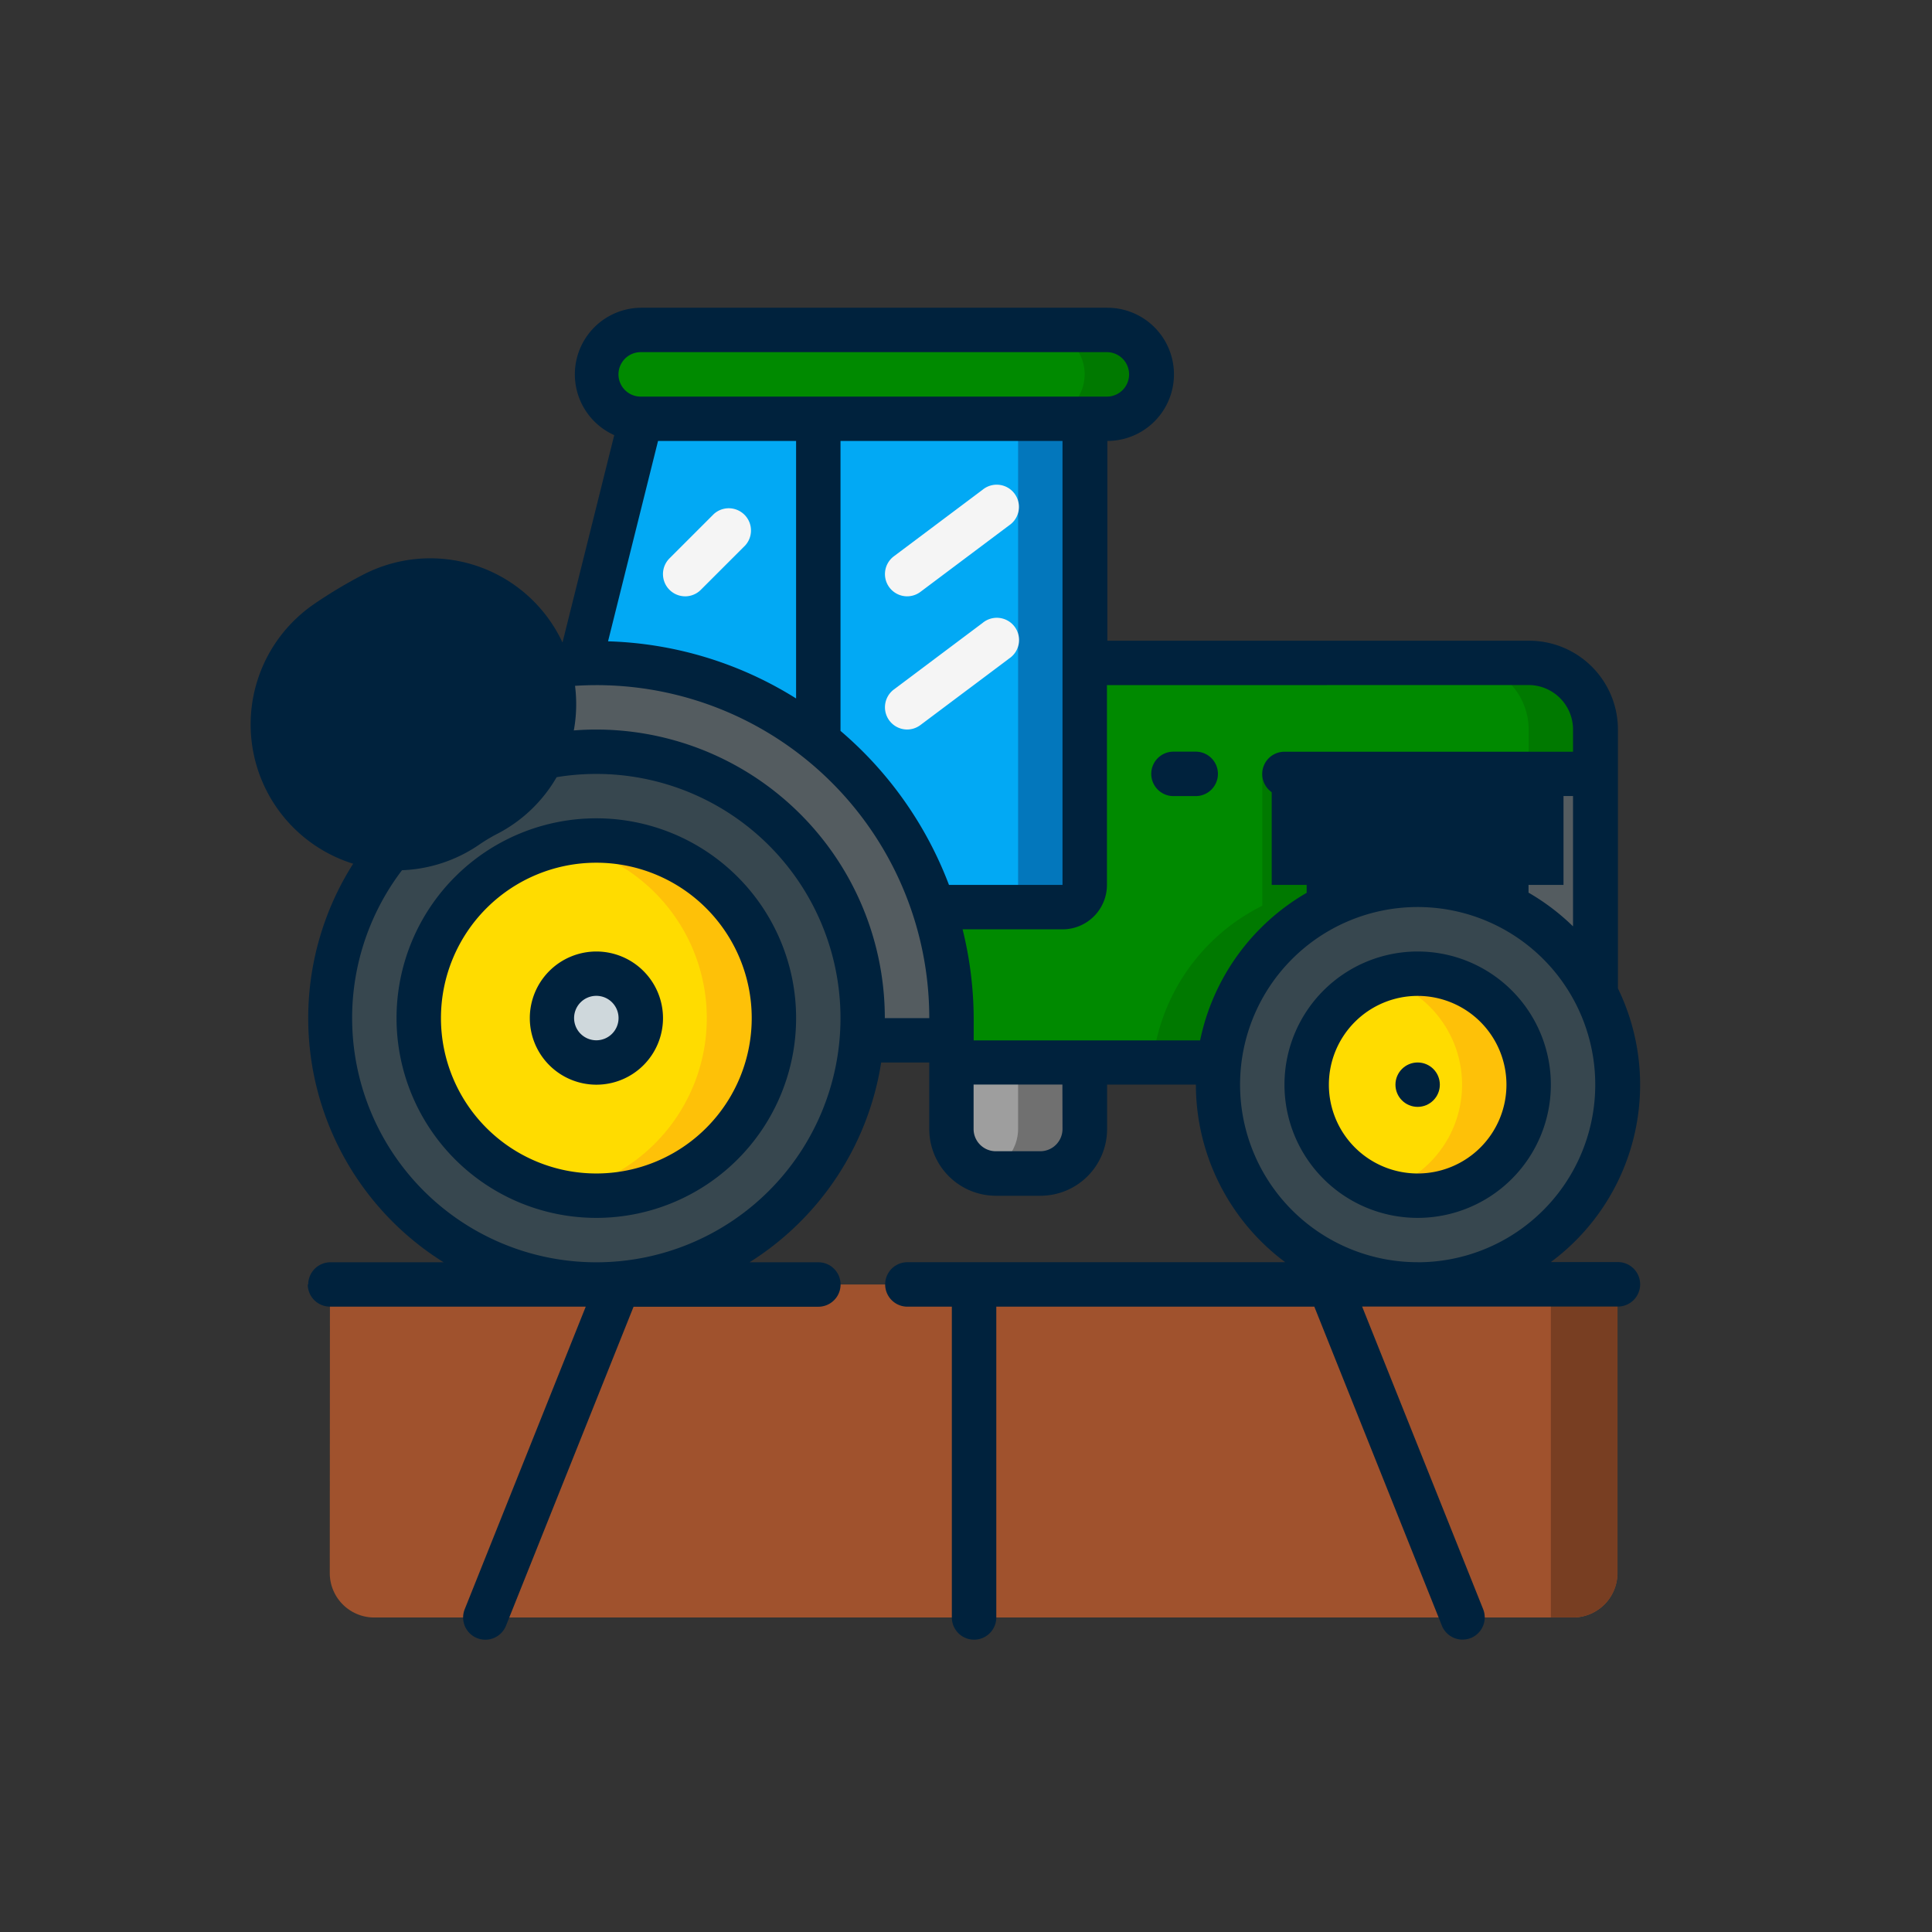 <svg xmlns="http://www.w3.org/2000/svg" width="113" height="113" viewBox="0 0 113 113">
  <rect x="0" y="0" width="113" height="113" fill="#333333" stroke="none"/>
  <g id="Grupo_17614" data-name="Grupo 17614" transform="translate(-167 -8237)">
    <g id="Page-1" transform="translate(185 8255)">
      <g id="_001---Tractor" data-name="001---Tractor" transform="translate(0)">
        <path id="Shape" d="M1148.921,125.232h75.3V142.11a2.6,2.6,0,0,1-2.6,2.6h-70.11a2.6,2.6,0,0,1-2.6-2.6Z" transform="translate(-1147.623 -68.105)" fill="sienna"/>
        <path id="Shape-2" data-name="Shape" d="M1258.115,125.232v19.475h1.3a2.6,2.6,0,0,0,2.6-2.6V125.232Z" transform="translate(-1185.408 -68.105)" fill="#783e22"/>
        <path id="Shape-3" data-name="Shape" d="M1164.5,77.584a15.58,15.58,0,1,0,15.528,16.878c.039-.428.052-.857.052-1.3A15.58,15.58,0,0,0,1164.5,77.584Zm0,25.967a10.387,10.387,0,1,1,10.387-10.387A10.387,10.387,0,0,1,1164.5,103.551Z" transform="translate(-1147.624 -51.617)" fill="#37474f"/>
        <path id="Shape-4" data-name="Shape" d="M1167.249,85.525a10.387,10.387,0,1,0,10.387,10.387A10.387,10.387,0,0,0,1167.249,85.525Zm0,12.983a2.6,2.6,0,1,1,2.6-2.6A2.6,2.6,0,0,1,1167.249,98.508Z" transform="translate(-1150.371 -54.365)" fill="#ffdc00"/>
        <path id="Shape-5" data-name="Shape" d="M1171.714,85.525a10.307,10.307,0,0,0-1.948.19,10.387,10.387,0,0,1,0,20.394,10.387,10.387,0,1,0,1.948-20.584Z" transform="translate(-1154.836 -54.365)" fill="#fec108"/>
        <circle id="Oval" cx="2.597" cy="2.597" r="2.597" transform="translate(14.282 38.95)" fill="#cfd8dc"/>
        <path id="Shape-6" data-name="Shape" d="M1250.407,95.846a11.677,11.677,0,0,0-21.994,4.038,10.665,10.665,0,0,0-.078,1.3,11.685,11.685,0,0,0,23.37,0A11.534,11.534,0,0,0,1250.407,95.846Zm-10.387,11.828a6.492,6.492,0,1,1,6.492-6.492A6.492,6.492,0,0,1,1240.02,107.674Z" transform="translate(-1175.103 -55.741)" fill="#37474f"/>
        <circle id="Oval-2" data-name="Oval" cx="6.492" cy="6.492" r="6.492" transform="translate(58.425 38.95)" fill="#ffdc00"/>
        <path id="Shape-7" data-name="Shape" d="M1245.172,97.437a6.427,6.427,0,0,0-1.948.331,6.447,6.447,0,0,1,0,12.321,6.407,6.407,0,0,0,1.948.332,6.492,6.492,0,0,0,0-12.984Z" transform="translate(-1180.256 -58.487)" fill="#fec108"/>
        <path id="Shape-8" data-name="Shape" d="M1188.38,90.416v1.3h-5.245c.039-.428.052-.857.052-1.3a15.6,15.6,0,0,0-22.63-13.905l-2.662-4.453a20.434,20.434,0,0,1,8.738-2.389c.325-.013.649-.026.974-.026a20.774,20.774,0,0,1,20.774,20.774Z" transform="translate(-1150.728 -48.869)" fill="#545c60"/>
        <path id="Shape-9" data-name="Shape" d="M1156.851,73.335a18.8,18.8,0,0,0-1.974,1.182" transform="translate(-1149.684 -50.147)" fill="none" stroke="#00223d" stroke-linecap="round" stroke-linejoin="round" stroke-width="17.067"/>
        <path id="Shape-10" data-name="Shape" d="M1241.613,73.537v2.6h-15.58v7.712a11.673,11.673,0,0,0-6.414,9.166h-15.658v-2.6a20.61,20.61,0,0,0-1.038-6.492h7.53a1.3,1.3,0,0,0,1.3-1.3V69.642h25.967A3.9,3.9,0,0,1,1241.613,73.537Z" transform="translate(-1166.31 -48.869)" fill="#008a00"/>
        <path id="Shape-11" data-name="Shape" d="M1228.912,87.281a11.671,11.671,0,0,0-6.414,9.166h3.895a11.672,11.672,0,0,1,6.414-9.166V79.569h-3.895Z" transform="translate(-1173.083 -52.304)" fill="#007900"/>
        <path id="Shape-12" data-name="Shape" d="M1254.069,69.642h-3.9a3.9,3.9,0,0,1,3.9,3.895v2.6h3.9v-2.6A3.9,3.9,0,0,0,1254.069,69.642Z" transform="translate(-1182.66 -48.869)" fill="#007900"/>
        <path id="Shape-13" data-name="Shape" d="M1253.842,79.569v12.84a11.669,11.669,0,0,0-15.58-5.128V79.569Z" transform="translate(-1178.538 -52.304)" fill="#7f8e94"/>
        <path id="Shape-14" data-name="Shape" d="M1256.13,79.569v8.488a11.727,11.727,0,0,1,3.9,4.352V79.569Z" transform="translate(-1184.721 -52.304)" fill="#545c60"/>
        <path id="Shape-15" data-name="Shape" d="M1246.2,86.061V79.569" transform="translate(-1181.286 -52.304)" fill="none" stroke="#00223d" stroke-linejoin="round" stroke-width="17.067"/>
        <g id="Grupo_17608" data-name="Grupo 17608">
          <path id="Shape-16" data-name="Shape" d="M1208.179,47.8V75.069a1.3,1.3,0,0,1-1.3,1.3h-7.53a20.844,20.844,0,0,0-6.751-9.724V47.8Z" transform="translate(-1162.737 -41.312)" fill="#02a9f4"/>
          <path id="Shape-17" data-name="Shape" d="M1209.78,47.8V75.069a1.3,1.3,0,0,1-1.3,1.3h3.9a1.3,1.3,0,0,0,1.3-1.3V47.8Z" transform="translate(-1168.233 -41.312)" fill="#0377bc"/>
          <path id="Shape-18" data-name="Shape" d="M1185.213,47.8V66.642a20.666,20.666,0,0,0-12.984-4.557c-.324,0-.649.013-.974.026l3.571-14.308Z" transform="translate(-1155.352 -41.312)" fill="#02a9f4"/>
          <path id="Shape-19" data-name="Shape" d="M1205.2,42.459a2.615,2.615,0,0,1-2.6,2.6h-27.265a2.6,2.6,0,0,1-2.6-2.6,2.616,2.616,0,0,1,2.6-2.6h27.265A2.6,2.6,0,0,1,1205.2,42.459Z" transform="translate(-1155.867 -38.564)" fill="#008a00"/>
          <path id="Shape-20" data-name="Shape" d="M1216.347,39.862h-3.9a2.6,2.6,0,0,1,2.6,2.6,2.615,2.615,0,0,1-2.6,2.6h3.9a2.615,2.615,0,0,0,2.6-2.6A2.6,2.6,0,0,0,1216.347,39.862Z" transform="translate(-1169.607 -38.564)" fill="#007900"/>
          <path id="Shape-21" data-name="Shape" d="M1212.3,105.378v3.895a2.6,2.6,0,0,1-2.6,2.6h-2.6a2.6,2.6,0,0,1-2.6-2.6v-3.895Z" transform="translate(-1166.859 -61.235)" fill="#9e9e9e"/>
          <path id="Shape-22" data-name="Shape" d="M1209.437,105.378v3.895a2.6,2.6,0,0,1-1.948,2.5,2.505,2.505,0,0,0,.649.094h2.6a2.6,2.6,0,0,0,2.6-2.6v-3.895Z" transform="translate(-1167.89 -61.235)" fill="#707070"/>
          <path id="Shape-23" data-name="Shape" d="M1166.562,83.54a11.685,11.685,0,1,0,11.685,11.685A11.685,11.685,0,0,0,1166.562,83.54Zm0,20.773a9.088,9.088,0,1,1,9.089-9.088A9.088,9.088,0,0,1,1166.562,104.313Z" transform="translate(-1149.684 -53.678)" fill="#00223d"/>
          <path id="Shape-24" data-name="Shape" d="M1170.684,95.452a3.895,3.895,0,1,0,3.9,3.895A3.9,3.9,0,0,0,1170.684,95.452Zm0,5.193a1.3,1.3,0,1,1,1.3-1.3A1.3,1.3,0,0,1,1170.684,100.645Z" transform="translate(-1153.806 -57.8)" fill="#00223d"/>
          <path id="Shape-25" data-name="Shape" d="M1242.081,95.452a7.79,7.79,0,1,0,7.79,7.79A7.79,7.79,0,0,0,1242.081,95.452Zm0,12.983a5.193,5.193,0,1,1,5.193-5.193A5.193,5.193,0,0,1,1242.081,108.435Z" transform="translate(-1177.164 -57.8)" fill="#00223d"/>
          <circle id="Oval-3" data-name="Oval" cx="1.298" cy="1.298" r="1.298" transform="translate(63.618 44.143)" fill="#00223d"/>
          <path id="Shape-26" data-name="Shape" d="M1223.677,80.18h1.3a1.3,1.3,0,0,0,0-2.6h-1.3a1.3,1.3,0,0,0,0,2.6Z" transform="translate(-1173.042 -51.617)" fill="#00223d"/>
          <path id="Shape-27" data-name="Shape" d="M1146.936,95a1.3,1.3,0,0,0,1.3,1.3h14.96L1156.116,114a1.3,1.3,0,0,0,.723,1.688,1.314,1.314,0,0,0,.483.093,1.3,1.3,0,0,0,1.207-.815l7.463-18.66H1176.8a1.3,1.3,0,0,0,0-2.6h-4.025a16.887,16.887,0,0,0,7.7-11.686h2.813v3.895a3.9,3.9,0,0,0,3.9,3.9h2.6a3.9,3.9,0,0,0,3.9-3.9v-2.6h5.194a12.96,12.96,0,0,0,5.226,10.387h-22.1a1.3,1.3,0,0,0,0,2.6h2.6v18.177a1.3,1.3,0,0,0,2.6,0V96.3h18.6l7.462,18.66a1.3,1.3,0,0,0,1.207.815,1.323,1.323,0,0,0,.483-.092,1.3,1.3,0,0,0,.723-1.688l-7.078-17.7h14.961a1.3,1.3,0,1,0,0-2.6h-3.927a12.9,12.9,0,0,0,3.927-16.009V62.545a5.193,5.193,0,0,0-5.193-5.193h-24.669V45.667a3.895,3.895,0,1,0,0-7.79h-27.265a3.895,3.895,0,0,0-1.577,7.45l-3.025,12.125a22.255,22.255,0,0,0-10.412,3.722,1.3,1.3,0,1,0,1.465,2.15c.26-.175.519-.331.779-.492l1.345,2.236a16.831,16.831,0,0,0-.13,28.638h-6.621a1.3,1.3,0,0,0-1.3,1.3Zm44.144-9.089a1.3,1.3,0,0,1-1.3,1.3h-2.6a1.3,1.3,0,0,1-1.3-1.3v-2.6h5.194Zm20.773,7.791a10.387,10.387,0,1,1,10.387-10.387A10.387,10.387,0,0,1,1211.853,93.705Zm-1.3-27.266V70.4a12.8,12.8,0,0,0-2.6.532V66.44Zm5.193,0v4.494a12.79,12.79,0,0,0-2.6-.532V66.44Zm5.194,0v7.623a13.087,13.087,0,0,0-2.6-1.971V66.44Zm-2.6-6.491a2.6,2.6,0,0,1,2.6,2.6v1.3h-16.879a1.3,1.3,0,0,0,0,2.6h1.3v5.652a13.011,13.011,0,0,0-6.232,8.63h-13.243v-1.3a21.934,21.934,0,0,0-.649-5.194h5.843a2.6,2.6,0,0,0,2.6-2.6V59.949ZM1191.08,71.634h-6.64a22.128,22.128,0,0,0-6.344-9.008V45.667h12.984ZM1164.5,57.387l2.924-11.72h8.074V60.728A21.906,21.906,0,0,0,1164.5,57.387Zm1.91-16.913h27.265a1.3,1.3,0,1,1,0,2.6h-27.265a1.3,1.3,0,0,1,0-2.6Zm-10.466,21.143a19.463,19.463,0,0,1,27.344,17.808h-2.6a16.879,16.879,0,0,0-23.406-15.564Zm-6.413,17.808a14.282,14.282,0,1,1,14.282,14.282A14.282,14.282,0,0,1,1149.532,79.424Z" transform="translate(-1146.936 -37.877)" fill="#00223d"/>
          <path id="Shape-28" data-name="Shape" d="M1199.853,60.251a1.3,1.3,0,0,1-.779-2.337l5.193-3.895a1.3,1.3,0,1,1,1.558,2.078l-5.194,3.895A1.3,1.3,0,0,1,1199.853,60.251Z" transform="translate(-1164.798 -43.373)" fill="#f5f5f5"/>
          <path id="Shape-29" data-name="Shape" d="M1199.853,72.163a1.3,1.3,0,0,1-.779-2.337l5.193-3.895a1.3,1.3,0,1,1,1.558,2.077l-5.194,3.895A1.3,1.3,0,0,1,1199.853,72.163Z" transform="translate(-1164.798 -47.495)" fill="#f5f5f5"/>
          <path id="Shape-30" data-name="Shape" d="M1180,60.946a1.3,1.3,0,0,1-.918-2.216l2.6-2.6a1.3,1.3,0,0,1,1.836,1.836l-2.6,2.6a1.3,1.3,0,0,1-.917.381Z" transform="translate(-1157.928 -44.068)" fill="#f5f5f5"/>
        </g>
      </g>
    </g>
    <rect id="Rectángulo_4406" data-name="Rectángulo 4406" width="113" height="113" transform="translate(167 8237)" fill="none"/>
  </g>
</svg>
